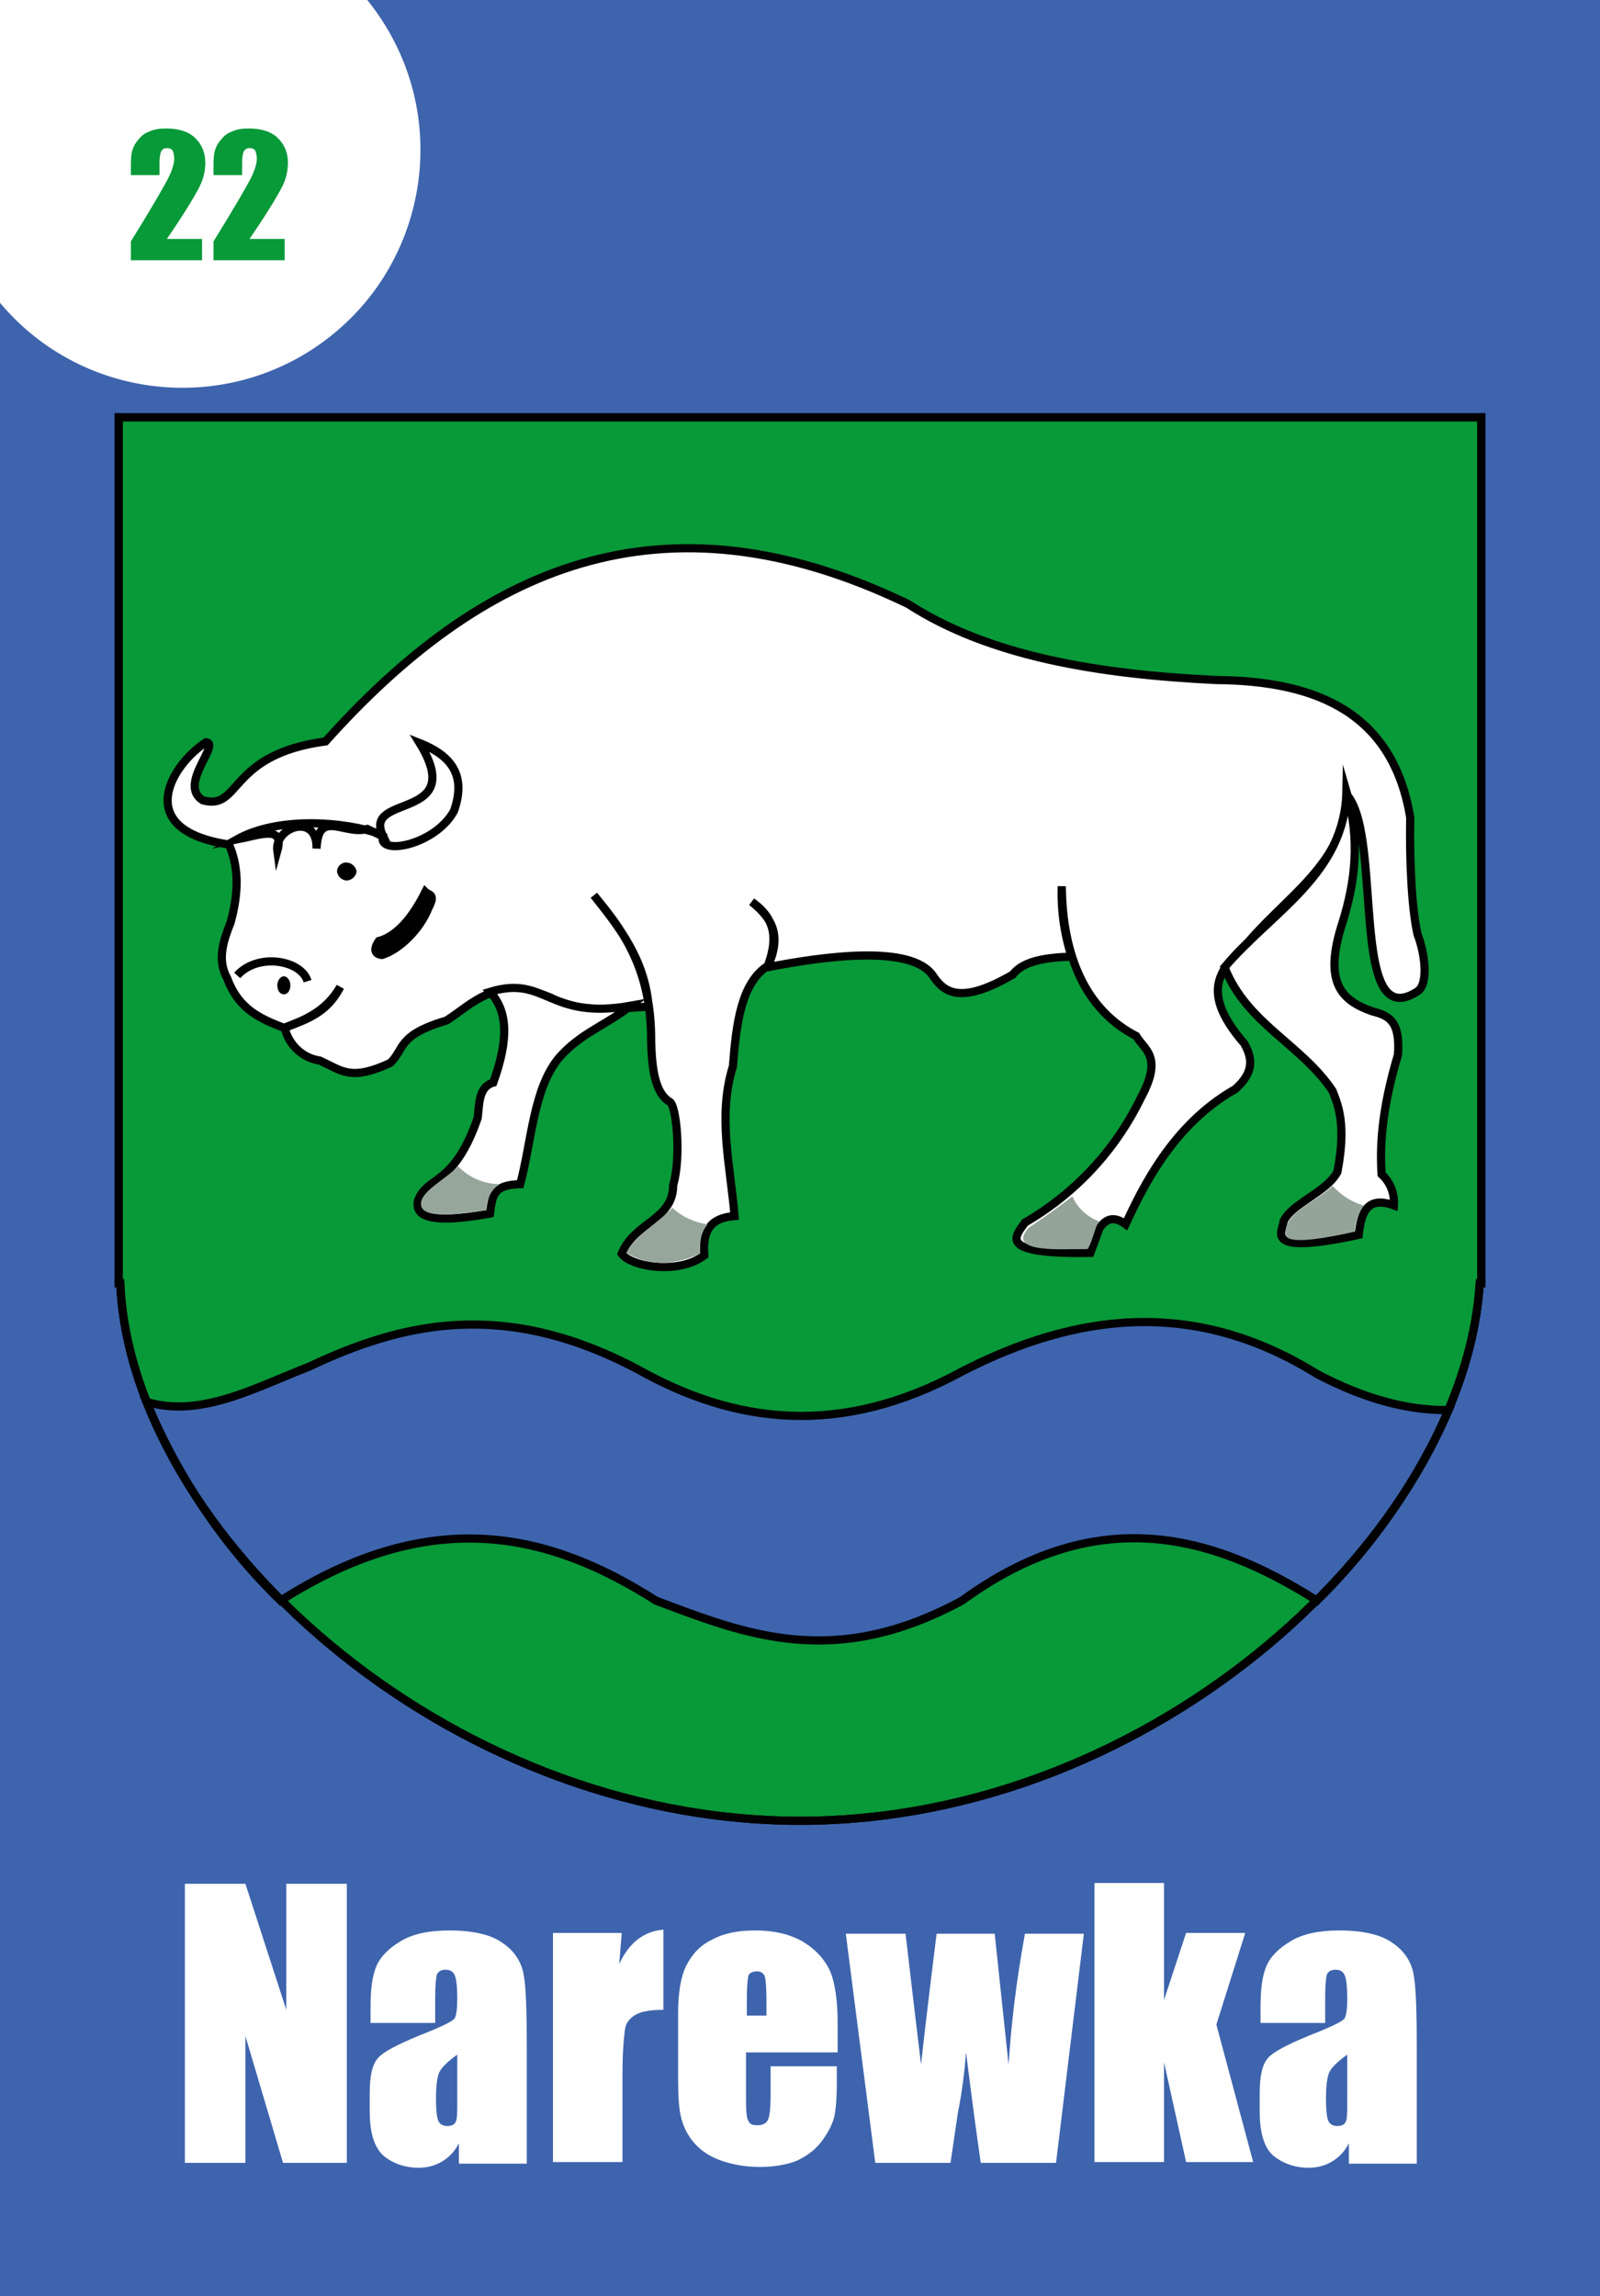 <?xml version="1.0" encoding="utf-8"?>
<!-- Generator: Adobe Illustrator 26.0.1, SVG Export Plug-In . SVG Version: 6.00 Build 0)  -->
<svg version="1.1" id="Слой_1" xmlns="http://www.w3.org/2000/svg" xmlns:xlink="http://www.w3.org/1999/xlink" x="0px" y="0px"
	 viewBox="0 0 195.6 280.6" style="enable-background:new 0 0 195.6 280.6;" xml:space="preserve">
<rect x="0" y="0" width="195.6" height="280.6" fill="#333333" stroke="none"/>
<style type="text/css">
	
		.st0{clip-path:url(#SVGID_00000127006653501623605480000009245679875724447160_);fill:#3E64AD;stroke:#010101;stroke-miterlimit:10;}
	.st1{clip-path:url(#SVGID_00000108992694498601707800000016080368614332627117_);}
	.st2{fill:#089939;stroke:#010101;stroke-miterlimit:10;}
	.st3{fill:#3E64AD;stroke:#010101;stroke-miterlimit:10;}
	.st4{fill:none;stroke:#010101;stroke-miterlimit:10;}
	.st5{fill-rule:evenodd;clip-rule:evenodd;fill:#FFFFFF;stroke:#010101;stroke-miterlimit:10;}
	.st6{fill-rule:evenodd;clip-rule:evenodd;fill:#97A69B;}
	.st7{fill-rule:evenodd;clip-rule:evenodd;fill:#94A499;}
	.st8{fill:#010101;}
	.st9{fill-rule:evenodd;clip-rule:evenodd;fill:#010101;stroke:#010101;stroke-miterlimit:10;}
	.st10{clip-path:url(#SVGID_00000183237011125027808140000006430949947572190624_);fill:#FFFFFF;}
	.st11{enable-background:new    ;}
	.st12{fill:#FFFFFF;}
	.st13{fill:#089939;}
</style>
<g>
	<g>
		<defs>
			<rect id="SVGID_1_" width="195.6" height="280.6"/>
		</defs>
		<clipPath id="SVGID_00000102518567384383917730000011024127667939027896_">
			<use xlink:href="#SVGID_1_"  style="overflow:visible;"/>
		</clipPath>
		
			<rect x="-270.4" y="-5.9" style="clip-path:url(#SVGID_00000102518567384383917730000011024127667939027896_);fill:#3E64AD;stroke:#010101;stroke-miterlimit:10;" width="479.8" height="294.3"/>
	</g>
	<g>
		<defs>
			<rect id="SVGID_00000094603708068845231170000009707703255282904731_" width="195.6" height="280.6"/>
		</defs>
		<clipPath id="SVGID_00000138535255200052888100000008063803729293731200_">
			<use xlink:href="#SVGID_00000094603708068845231170000009707703255282904731_"  style="overflow:visible;"/>
		</clipPath>
	</g>
	<g>
		<defs>
			<rect id="SVGID_00000114047032598631284290000018321939390502395834_" width="195.6" height="280.6"/>
		</defs>
		<clipPath id="SVGID_00000045615323617091439070000002999712548939314848_">
			<use xlink:href="#SVGID_00000114047032598631284290000018321939390502395834_"  style="overflow:visible;"/>
		</clipPath>
		<g id="g3172" style="clip-path:url(#SVGID_00000045615323617091439070000002999712548939314848_);">
			<g id="g5191">
				<g id="layer1">
					<path id="path2972" class="st2" d="M14.5,51v105.8h0.2c1.3,30.4,39.6,65.7,83.1,65.7s81.2-35.3,83.1-65.7h0.2V51H14.5z"/>
				</g>
				<g id="g3245">
					<path id="path3247" class="st3" d="M17.9,171.3c3.8,9.1,9.3,17.4,16.4,24.3c18.5-11.8,32.9-8.3,45.9,0
						c10.9,4.1,21.7,8.5,37.4,0c16.2-11.8,30.2-8.4,43.4,0c6.8-6.7,12.3-14.6,16.1-23.3c-5,0.1-10.4-1.4-16.1-4.4
						c-14.8-9.2-29.2-7.6-43.4-0.3c-14.9,8.1-27.8,6.4-39.7-0.3c-16.3-8.6-28.7-5.7-40.1-0.3C31.1,169.6,24.5,173.3,17.9,171.3z"/>
				</g>
				<g id="g5187">
					<path id="path5189" class="st4" d="M14.5,51v105.8h0.2c1.3,30.4,39.6,65.7,83.1,65.7s81.2-35.3,83.1-65.7h0.2V51H14.5z"/>
				</g>
			</g>
			<g id="g3158">
				<path id="path5199" class="st5" d="M39.8,90.6c18.8-21,40.9-31.4,71.2-16.8c9.9,6.4,23.2,8.6,37.7,9.3
					c12.4,0.1,21.6,4.1,23.7,16.8c-0.1,5.4,0.2,11.3,0.9,14.3c0.9,2.3,1.4,6.2-0.1,7c-8.2,5.2-4.2-18.5-8.4-23.9
					c-0.5,8.1-7.4,12.2-12.1,17.7c-2.9,3-6.6,5.6-0.6,12.5c0.9,1.6,1.4,3.4-1.1,5.6c-7.6,4.3-11.3,12-13.4,16.5
					c-1.1-0.8-2.2-1-3.2,0.5l-1.1,3c-11.5,0.2-9.2-2-8-3.7c6.2-3.6,11.1-8.9,14.2-15.3c2.7-5,0.4-5.8-0.6-7.5
					c-6.2-3.2-9-9.8-9.1-18.3c-0.1,2.9,0.3,5.8,1.2,8.6c-3.1,0.1-5.9,0.5-7.2,2.2c-6.2,3.6-8.3,2.3-9.7,0.2
					c-2.6-4-13.6-2.4-20.3-1.1c1.1-2.9,1.4-5.7-1.9-8c2.2,1.8,3.8,3.8,2,7.8c-3.3,2.1-3.9,7.1-4.3,12.3c-1.9,6.1-0.3,12.2,0.2,18.3
					c-2.3,0.2-4,1.1-3.7,4.8c-3.1,2.4-9,1.4-10.1-0.2c1.6-3.9,6.3-4.1,6.3-8.4c1-3.4,0.4-10-0.5-10.2c-1.7-1.1-2.1-3.9-2.2-7.3
					c0.1-9.3-3.9-14.1-7-17.9c3.1,3.9,6.2,7.8,6.7,13.6c-4.5,0.3-9,0.8-12-1.1c-6.7-2.7-9.3,0.6-12.7,2.8c-6.1,1.8-5.1,3.5-6.9,5.2
					c-4.8,2.2-5.8,1-8.6-0.3c-2.1-0.3-3.8-1.9-4.3-4c2.9-1.1,5.2-1.9,6.8-5c-1.8,3.1-4.5,4.1-6.9,5c-2.8-1.1-5.5-2.2-6.9-6
					c-1.3-2.3-0.5-4.6,0.4-6.9c0.9-3.3,1.1-6.5-0.2-9.5c-12.1-1.8-6.9-9.9-2.8-12.5c1.8,0.2-3.5,5.2-0.4,7.1
					C29.5,99.1,27.8,92.2,39.8,90.6z"/>
				<path id="path2165" class="st5" d="M59.9,121.2c2.2,2.4,2.3,5.8,0.4,11.1c-1.8,0.5-1.7,2.6-1.9,4.3c-2.9,8.4-6.1,7-7.3,10.1
					c-0.3,1.5,0.5,3.1,8.8,1.6c0.3-2.4,0.5-3.5,3.7-3.6c1.4-5.3,1.6-11.6,4.7-15.4c2.7-3.1,5.8-4,8.8-6.4
					C67,124.7,66.8,119.1,59.9,121.2z"/>
				<path id="path3138" class="st5" d="M164.6,96.7c1.7,5.8,1.1,11-0.5,16.1c-2.4,7.4,0,9.5,3.7,10.8c2,0.5,3.4,1.2,3.1,5.3
					c-2.1,7-2.2,11.5-2,14.6c1.1,1,1.6,2.4,1.5,3.8c-3.3-1.2-4,0.9-4.3,3.6c-12,2.6-9.2-0.5-9.2-1.6c0.9-2.2,5.3-3.6,6.6-6.1
					c1.1-5.8,0.1-8.1-0.6-9.9c-3.8-5.7-10.5-8.2-13.2-15.1C155.5,111.4,164.4,106.8,164.6,96.7z"/>
				<path id="path3140" class="st6" d="M56,142.5c1.3,1.4,3.2,2.2,5.1,2.2c-1.1,0.7-1.7,1.9-1.6,3.2c-3.3,0.4-7.5,1.1-8-0.5
					C51.1,145.7,54.3,144.3,56,142.5z"/>
				<path id="path3142" class="st6" d="M82.2,147.6c1.2,1.1,2.7,1.8,4.3,2c-0.8,1-1.1,2.3-0.9,3.6c-3.6,1.6-6.5,1.4-9-0.1
					C77.6,151,80.5,149.4,82.2,147.6z"/>
				<path id="path3144" class="st7" d="M131.1,146.2c0.6,1.4,1.9,2.6,3.4,3.1c-0.5-0.1-0.8,2.1-1.5,3.3c-2.5,0-10.3,0.7-7.2-2.6
					C127.6,148.8,129.4,147.5,131.1,146.2z"/>
				<path id="path3146" class="st7" d="M162.9,144.9c1,1.1,2.3,2,3.8,2.4c-0.6,0.9-1,2-1.1,3.2c-2.6,0.6-7.9,1.7-8.4,0.5
					C156.7,148.2,161,146.9,162.9,144.9z"/>
				<path id="path3148" class="st4" d="M28.9,102.6c5.9-3.3,15.2-1.8,17.9-0.5c-2.5-5.2,10.4-1.7,4.5-11.3c4.3,1.7,5.6,4.3,4.2,8.3
					c-2.3,4.2-9.3,5.5-8.7,3.1l-1.9-0.9c-2.8,0.8-6-2.5-6.2,2.4c0.1-4.5-5.2-2.6-4.8,0.3C34.8,100.8,31.9,102,28.9,102.6z"/>
				<path id="path3150" class="st8" d="M43.6,106.5c-0.1,0.6-0.6,1.1-1.3,1.1c-0.6-0.1-1-0.5-1.1-1.1l0,0c0-0.6,0.5-1.1,1.1-1.1l0,0
					C43,105.4,43.5,105.9,43.6,106.5L43.6,106.5z"/>
				<path id="path3152" class="st4" d="M29,119.2c2.5-2.8,7.8-1.9,8.6,0.7"/>
				<path id="path3154" class="st9" d="M46.3,115c-0.6,0.9-0.6,1.6,0.4,1.7c2.2-0.7,4.7-3.2,5.7-5.8c0.9-1.7,0-1.5-0.4-1.9
					C50.4,112.2,48.5,114.4,46.3,115z"/>
				<path id="path3156" class="st8" d="M35.5,120.4c0,0.6-0.3,1.1-0.8,1.1s-0.8-0.5-0.8-1.1s0.4-1.1,0.8-1.1S35.5,119.8,35.5,120.4z
					"/>
			</g>
		</g>
	</g>
	<g>
		<defs>
			<rect id="SVGID_00000128486962625650641410000008876630085978988171_" width="195.6" height="280.6"/>
		</defs>
		<clipPath id="SVGID_00000173882145213585772500000003022796556160110231_">
			<use xlink:href="#SVGID_00000128486962625650641410000008876630085978988171_"  style="overflow:visible;"/>
		</clipPath>
		<path style="clip-path:url(#SVGID_00000173882145213585772500000003022796556160110231_);fill:#FFFFFF;" d="M44.9,0h-29h-16L0,16
			c0,7,0,14,0,21c10.3,12.3,28.7,13.9,41,3.6c6.6-5.5,10.4-13.7,10.4-22.3C51.4,11.6,49.1,5.2,44.9,0z"/>
	</g>
	<g>
		<defs>
			<rect id="SVGID_00000036251031684812124810000015324986224690041244_" width="195.6" height="280.6"/>
		</defs>
		<clipPath id="SVGID_00000040556589769991990220000008050216007479247264_">
			<use xlink:href="#SVGID_00000036251031684812124810000015324986224690041244_"  style="overflow:visible;"/>
		</clipPath>
	</g>
</g>
<g class="st11">
	<path class="st12" d="M42.4,230.2v34.1h-7.8L30,248.8v15.5h-7.4v-34.1H30l5,15.4v-15.4H42.4z"/>
	<path class="st12" d="M53.3,247.2h-8v-1.9c0-2.2,0.2-3.8,0.7-5c0.5-1.2,1.5-2.2,3-3.1c1.5-0.9,3.5-1.3,5.9-1.3
		c2.9,0,5.1,0.5,6.5,1.5c1.5,1,2.3,2.3,2.6,3.8c0.3,1.5,0.4,4.5,0.4,9.2v14h-8.3v-2.5c-0.5,1-1.2,1.7-2,2.2
		c-0.8,0.5-1.8,0.8-2.9,0.8c-1.5,0-2.9-0.4-4.1-1.3s-1.9-2.7-1.9-5.5v-2.3c0-2.1,0.3-3.5,1-4.3s2.3-1.6,4.9-2.7
		c2.8-1.1,4.3-1.8,4.5-2.2c0.2-0.4,0.3-1.2,0.3-2.3c0-1.5-0.1-2.4-0.3-2.9s-0.6-0.7-1.1-0.7c-0.6,0-0.9,0.2-1.1,0.6
		c-0.1,0.4-0.2,1.3-0.2,2.9V247.2z M56,251c-1.4,1-2.2,1.8-2.4,2.5c-0.2,0.7-0.3,1.6-0.3,2.9c0,1.4,0.1,2.4,0.3,2.8
		c0.2,0.4,0.6,0.6,1.1,0.6c0.5,0,0.9-0.2,1-0.5c0.2-0.3,0.2-1.2,0.2-2.6V251z"/>
	<path class="st12" d="M76,236.3l-0.3,3.7c1.2-2.6,3-4,5.4-4.2v9.8c-1.6,0-2.7,0.2-3.4,0.6c-0.7,0.4-1.2,1-1.3,1.8s-0.3,2.5-0.3,5.2
		v11h-8.5v-28H76z"/>
	<path class="st12" d="M102.2,250.8h-11v6c0,1.3,0.1,2.1,0.3,2.4c0.2,0.4,0.5,0.5,1.1,0.5c0.6,0,1.1-0.2,1.3-0.7
		c0.2-0.5,0.3-1.4,0.3-2.8v-3.7h8.1v2.1c0,1.7-0.1,3.1-0.3,4s-0.7,1.9-1.5,3c-0.8,1.1-1.8,1.8-3,2.4c-1.2,0.5-2.8,0.8-4.6,0.8
		c-1.8,0-3.4-0.3-4.8-0.8c-1.4-0.5-2.4-1.2-3.2-2.1c-0.8-0.9-1.3-1.9-1.6-3c-0.3-1.1-0.4-2.7-0.4-4.8V246c0-2.4,0.3-4.4,1-5.8
		c0.7-1.4,1.7-2.5,3.2-3.2c1.5-0.8,3.2-1.1,5.2-1.1c2.4,0,4.4,0.5,5.9,1.4s2.6,2.1,3.3,3.6c0.6,1.5,0.9,3.6,0.9,6.3V250.8z
		 M93.7,246.3v-2c0-1.4-0.1-2.4-0.2-2.8c-0.2-0.4-0.5-0.6-0.9-0.6c-0.6,0-1,0.2-1.1,0.5c-0.1,0.4-0.2,1.3-0.2,2.9v2H93.7z"/>
	<path class="st12" d="M132.5,236.3l-3.4,28h-9.2c-0.5-3.4-1.1-7.9-1.8-13.5c-0.2,2.5-0.5,4.9-1,7.4l-0.9,6.1H107l-3.6-28h7.3
		c0.1,0.7,0.7,6.1,1.9,16c0.1-1,0.7-6.4,1.9-16h7.1l1.7,16c0.3-4.7,0.9-10,2-16H132.5z"/>
	<path class="st12" d="M152.2,236.3l-3.5,11.1l4.5,16.8h-8.2l-2.7-12.2l0,12.2h-8.5v-34.1h8.5l0,14.3l2.7-8.2H152.2z"/>
	<path class="st12" d="M162.1,247.2h-8v-1.9c0-2.2,0.2-3.8,0.7-5c0.5-1.2,1.5-2.2,3-3.1s3.5-1.3,5.9-1.3c2.9,0,5.1,0.5,6.5,1.5
		c1.5,1,2.3,2.3,2.6,3.8c0.3,1.5,0.4,4.5,0.4,9.2v14h-8.3v-2.5c-0.5,1-1.2,1.7-2,2.2c-0.8,0.5-1.8,0.8-2.9,0.8
		c-1.5,0-2.9-0.4-4.1-1.3c-1.2-0.8-1.9-2.7-1.9-5.5v-2.3c0-2.1,0.3-3.5,1-4.3c0.7-0.8,2.3-1.6,4.9-2.7c2.8-1.1,4.3-1.8,4.5-2.2
		c0.2-0.4,0.3-1.2,0.3-2.3c0-1.5-0.1-2.4-0.3-2.9s-0.6-0.7-1.1-0.7c-0.6,0-0.9,0.2-1.1,0.6c-0.1,0.4-0.2,1.3-0.2,2.9V247.2z
		 M164.8,251c-1.4,1-2.2,1.8-2.4,2.5c-0.2,0.7-0.3,1.6-0.3,2.9c0,1.4,0.1,2.4,0.3,2.8s0.6,0.6,1.1,0.6c0.5,0,0.9-0.2,1-0.5
		c0.2-0.3,0.2-1.2,0.2-2.6V251z"/>
</g>
<g class="st11">
	<path class="st13" d="M24.7,29.1v2.7H16l0-2.3c2.6-4.2,4.1-6.8,4.6-7.8c0.5-1,0.7-1.8,0.7-2.3c0-0.4-0.1-0.8-0.2-1
		c-0.1-0.2-0.4-0.3-0.7-0.3c-0.3,0-0.5,0.1-0.7,0.4c-0.1,0.2-0.2,0.7-0.2,1.4v1.5H16v-0.6c0-0.9,0-1.6,0.1-2.1
		c0.1-0.5,0.3-1,0.7-1.5c0.4-0.5,0.8-0.9,1.4-1.1c0.6-0.3,1.3-0.4,2.1-0.4c1.6,0,2.8,0.4,3.6,1.2c0.8,0.8,1.2,1.8,1.2,3
		c0,0.9-0.2,1.9-0.7,2.9c-0.5,1-1.8,3.2-4,6.4H24.7z"/>
	<path class="st13" d="M34.8,29.1v2.7h-8.7l0-2.3c2.6-4.2,4.1-6.8,4.6-7.8c0.5-1,0.7-1.8,0.7-2.3c0-0.4-0.1-0.8-0.2-1
		c-0.1-0.2-0.4-0.3-0.7-0.3c-0.3,0-0.5,0.1-0.7,0.4c-0.1,0.2-0.2,0.7-0.2,1.4v1.5h-3.5v-0.6c0-0.9,0-1.6,0.1-2.1
		c0.1-0.5,0.3-1,0.7-1.5c0.4-0.5,0.8-0.9,1.4-1.1c0.6-0.3,1.3-0.4,2.1-0.4c1.6,0,2.8,0.4,3.6,1.2c0.8,0.8,1.2,1.8,1.2,3
		c0,0.9-0.2,1.9-0.7,2.9c-0.5,1-1.8,3.2-4,6.4H34.8z"/>
</g>
</svg>

